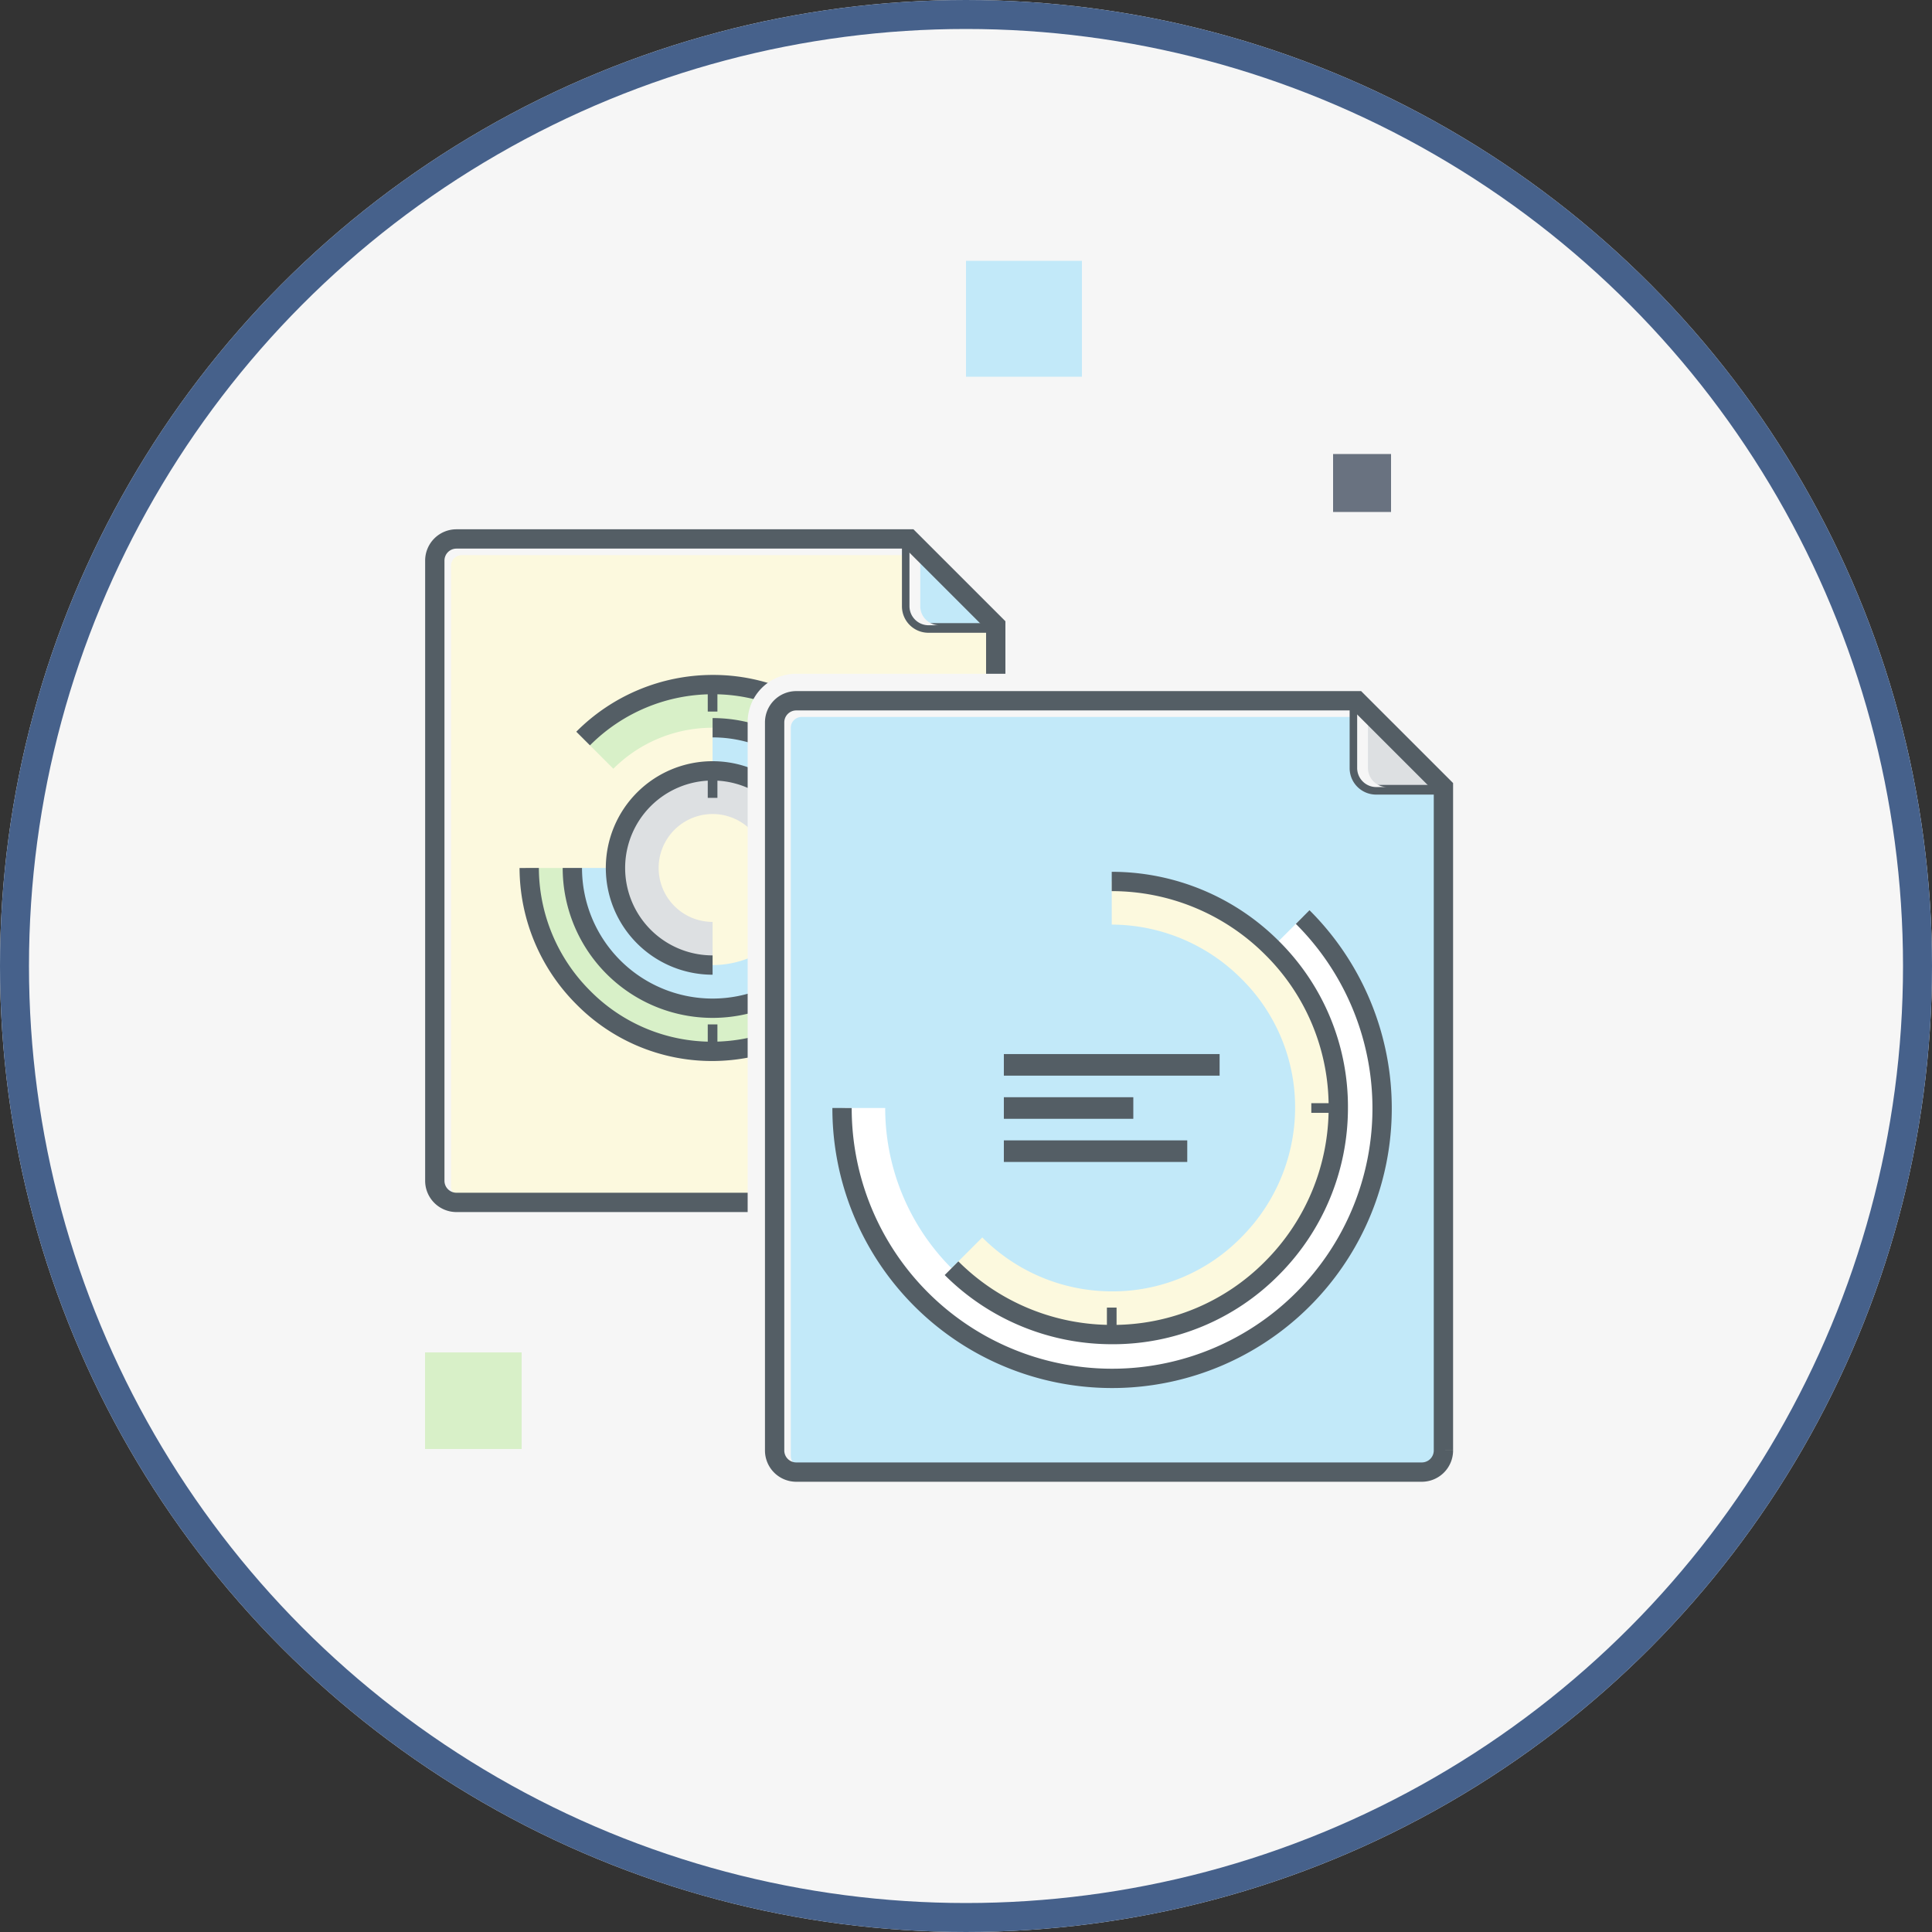 <svg xmlns="http://www.w3.org/2000/svg" viewBox="3575 2318 200 200"><rect x="3575" y="2318" width="200" height="200" fill="#333333" stroke="none"/><defs><style>.a,.b{fill:#f6f6f6;}.a{stroke:#46618b;stroke-width:3px;}.c{fill:#fcf9de;}.d,.g{fill:#c2e9f9;}.d,.e,.i,.j{stroke:#545e65;stroke-miterlimit:10;}.e,.i,.o{fill:none;}.e{stroke-width:2px;}.f{fill:#d8f0c8;}.h,.j{fill:#dde0e2;}.k{fill:#545e65;}.l{fill:#fff;}.m{fill:#697280;}.n{stroke:none;}</style></defs><g transform="translate(2702 -16)"><g class="a" transform="translate(873 2334)"><circle class="n" cx="100" cy="100" r="100"/><circle class="o" cx="100" cy="100" r="98.5"/></g><g transform="translate(915.219 2334)"><g transform="translate(0 53)"><path class="b" d="M5.025,127.264A5,5,0,0,1,0,122.239V58.025A5,5,0,0,1,5.025,53H53.1L63.655,63.553v58.685a5,5,0,0,1-5.025,5.025Z" transform="translate(0 -53)"/><path class="c" d="M9.117,127.447A1.12,1.12,0,0,1,8,126.33V62.117A1.12,1.12,0,0,1,9.117,61H55.574l8.264,7.706V126.33a1.12,1.12,0,0,1-1.117,1.117Z" transform="translate(-3.533 -56.533)"/><g transform="translate(51.65 3.071)"><path class="d" d="M92.5,58.5v6.7a2.24,2.24,0,0,0,2.233,2.233h6.7" transform="translate(-92.5 -58.5)"/><path class="b" d="M94.117,65.289V59.817L93,58.7v6.589a1.978,1.978,0,0,0,1.954,1.954h1.117A1.978,1.978,0,0,1,94.117,65.289Z" transform="translate(-92.721 -58.588)"/></g><path class="e" d="M60.838,126.68H7.234A2.24,2.24,0,0,1,5,124.447V60.234A2.24,2.24,0,0,1,7.234,58h46.9l8.934,8.934v57.513A2.24,2.24,0,0,1,60.838,126.68Z" transform="translate(-2.208 -55.208)"/></g><g transform="translate(12.563 70.868)"><g transform="translate(0 0)"><path class="f" d="M41.485,122.97a18.613,18.613,0,0,1-13.4-5.584,19.035,19.035,0,0,1-5.584-13.4h4.467a14.489,14.489,0,1,0,4.244-10.274l-3.127-3.127A18.938,18.938,0,0,1,41.485,85a18.707,18.707,0,0,1,13.4,5.584,19.035,19.035,0,0,1,5.584,13.4,18.707,18.707,0,0,1-5.584,13.4A18.938,18.938,0,0,1,41.485,122.97Z" transform="translate(-22.5 -85)"/></g><g transform="translate(0 0)"><path class="e" d="M28.084,90.584A18.938,18.938,0,0,1,41.485,85a18.707,18.707,0,0,1,13.4,5.584,19.035,19.035,0,0,1,5.584,13.4,18.707,18.707,0,0,1-5.584,13.4,19.035,19.035,0,0,1-13.4,5.584,18.707,18.707,0,0,1-13.4-5.584,19.035,19.035,0,0,1-5.584-13.4" transform="translate(-22.5 -85)"/></g><path class="g" d="M45.018,93v4.467a10.051,10.051,0,1,1-10.051,10.051H30.5A14.518,14.518,0,1,0,45.018,93Z" transform="translate(-26.033 -88.533)"/><path class="e" d="M30.5,107.518A14.518,14.518,0,1,0,45.018,93" transform="translate(-26.033 -88.533)"/><path class="h" d="M48.551,101a10.051,10.051,0,1,0,0,20.1v-4.467a5.584,5.584,0,1,1,5.584-5.584H58.6A10.08,10.08,0,0,0,48.551,101Z" transform="translate(-29.566 -92.066)"/><line class="i" y2="2.792" transform="translate(18.985 8.934)"/><line class="i" x2="2.792" transform="translate(30.711 18.985)"/><line class="i" y2="2.792" transform="translate(18.985 35.178)"/><line class="i" y2="2.792" transform="translate(18.985 0)"/><path class="e" d="M58.6,111.051A10.051,10.051,0,1,0,48.551,121.1" transform="translate(-29.566 -92.066)"/></g><g transform="translate(35.178 69.751)"><path class="b" d="M68.025,168.431A5,5,0,0,1,63,163.406V88.025A5,5,0,0,1,68.025,83h59.244l10.553,10.553v69.853a5,5,0,0,1-5.025,5.025Z" transform="translate(-63 -83)"/><path class="g" d="M72.117,168.614A1.12,1.12,0,0,1,71,167.5V92.117A1.12,1.12,0,0,1,72.117,91h57.624l8.264,7.706V167.5a1.12,1.12,0,0,1-1.117,1.117Z" transform="translate(-66.533 -86.533)"/><g transform="translate(62.817 3.071)"><path class="j" d="M175.5,88.5v6.7a2.24,2.24,0,0,0,2.234,2.234h6.7" transform="translate(-175.5 -88.5)"/><path class="b" d="M177.117,95.289V89.817L176,88.7v6.589a1.978,1.978,0,0,0,1.954,1.954h1.117A1.978,1.978,0,0,1,177.117,95.289Z" transform="translate(-175.721 -88.588)"/></g><path class="e" d="M135.005,167.848H70.233A2.24,2.24,0,0,1,68,165.614V90.234A2.24,2.24,0,0,1,70.233,88H128.3l8.934,8.934v68.68A2.24,2.24,0,0,1,135.005,167.848Z" transform="translate(-65.208 -85.208)"/></g><g transform="translate(44.949 91.249)"><g transform="translate(16.751 17.868)"><rect class="k" width="22.335" height="2.234"/><rect class="k" width="13.401" height="2.234" transform="translate(0 4.467)"/><rect class="k" width="18.985" height="2.234" transform="translate(0 8.934)"/></g><g transform="translate(0 3.685)"><path class="l" d="M108.419,175.785a27.883,27.883,0,0,1-19.767-8.152A27.557,27.557,0,0,1,80.5,147.867h4.467A23.452,23.452,0,1,0,125,131.283l3.183-3.183a27.919,27.919,0,0,1-19.767,47.685Z" transform="translate(-80.5 -128.1)"/></g><g transform="translate(0 3.685)"><path class="e" d="M128.185,128.1A27.954,27.954,0,1,1,80.5,147.867" transform="translate(-80.5 -128.1)"/></g><g transform="translate(11.335)"><path class="c" d="M117.384,168.4a23.459,23.459,0,0,1-16.584-6.868l3.183-3.183a18.938,18.938,0,0,0,13.4,5.584,18.613,18.613,0,0,0,13.4-5.584,19.035,19.035,0,0,0,5.584-13.4,18.707,18.707,0,0,0-5.584-13.4,19.035,19.035,0,0,0-13.4-5.584V121.5a23.459,23.459,0,0,1,16.584,6.868,23.132,23.132,0,0,1,6.868,16.584,23.459,23.459,0,0,1-6.868,16.584A23.132,23.132,0,0,1,117.384,168.4Z" transform="translate(-100.8 -121.5)"/></g><g transform="translate(11.335)"><path class="e" d="M117.384,121.5a23.459,23.459,0,0,1,16.584,6.868,23.132,23.132,0,0,1,6.868,16.584,23.459,23.459,0,0,1-6.868,16.584,23.132,23.132,0,0,1-16.584,6.868,23.459,23.459,0,0,1-16.584-6.868" transform="translate(-100.8 -121.5)"/></g><line class="i" x2="2.792" transform="translate(48.579 23.452)"/><line class="i" y2="2.792" transform="translate(27.919 44.112)"/></g></g><rect class="f" width="10" height="10" transform="translate(917 2474)"/><rect class="g" width="12" height="12" transform="translate(973 2361)"/><rect class="m" width="6" height="6" transform="translate(1011 2381)"/></g></svg>